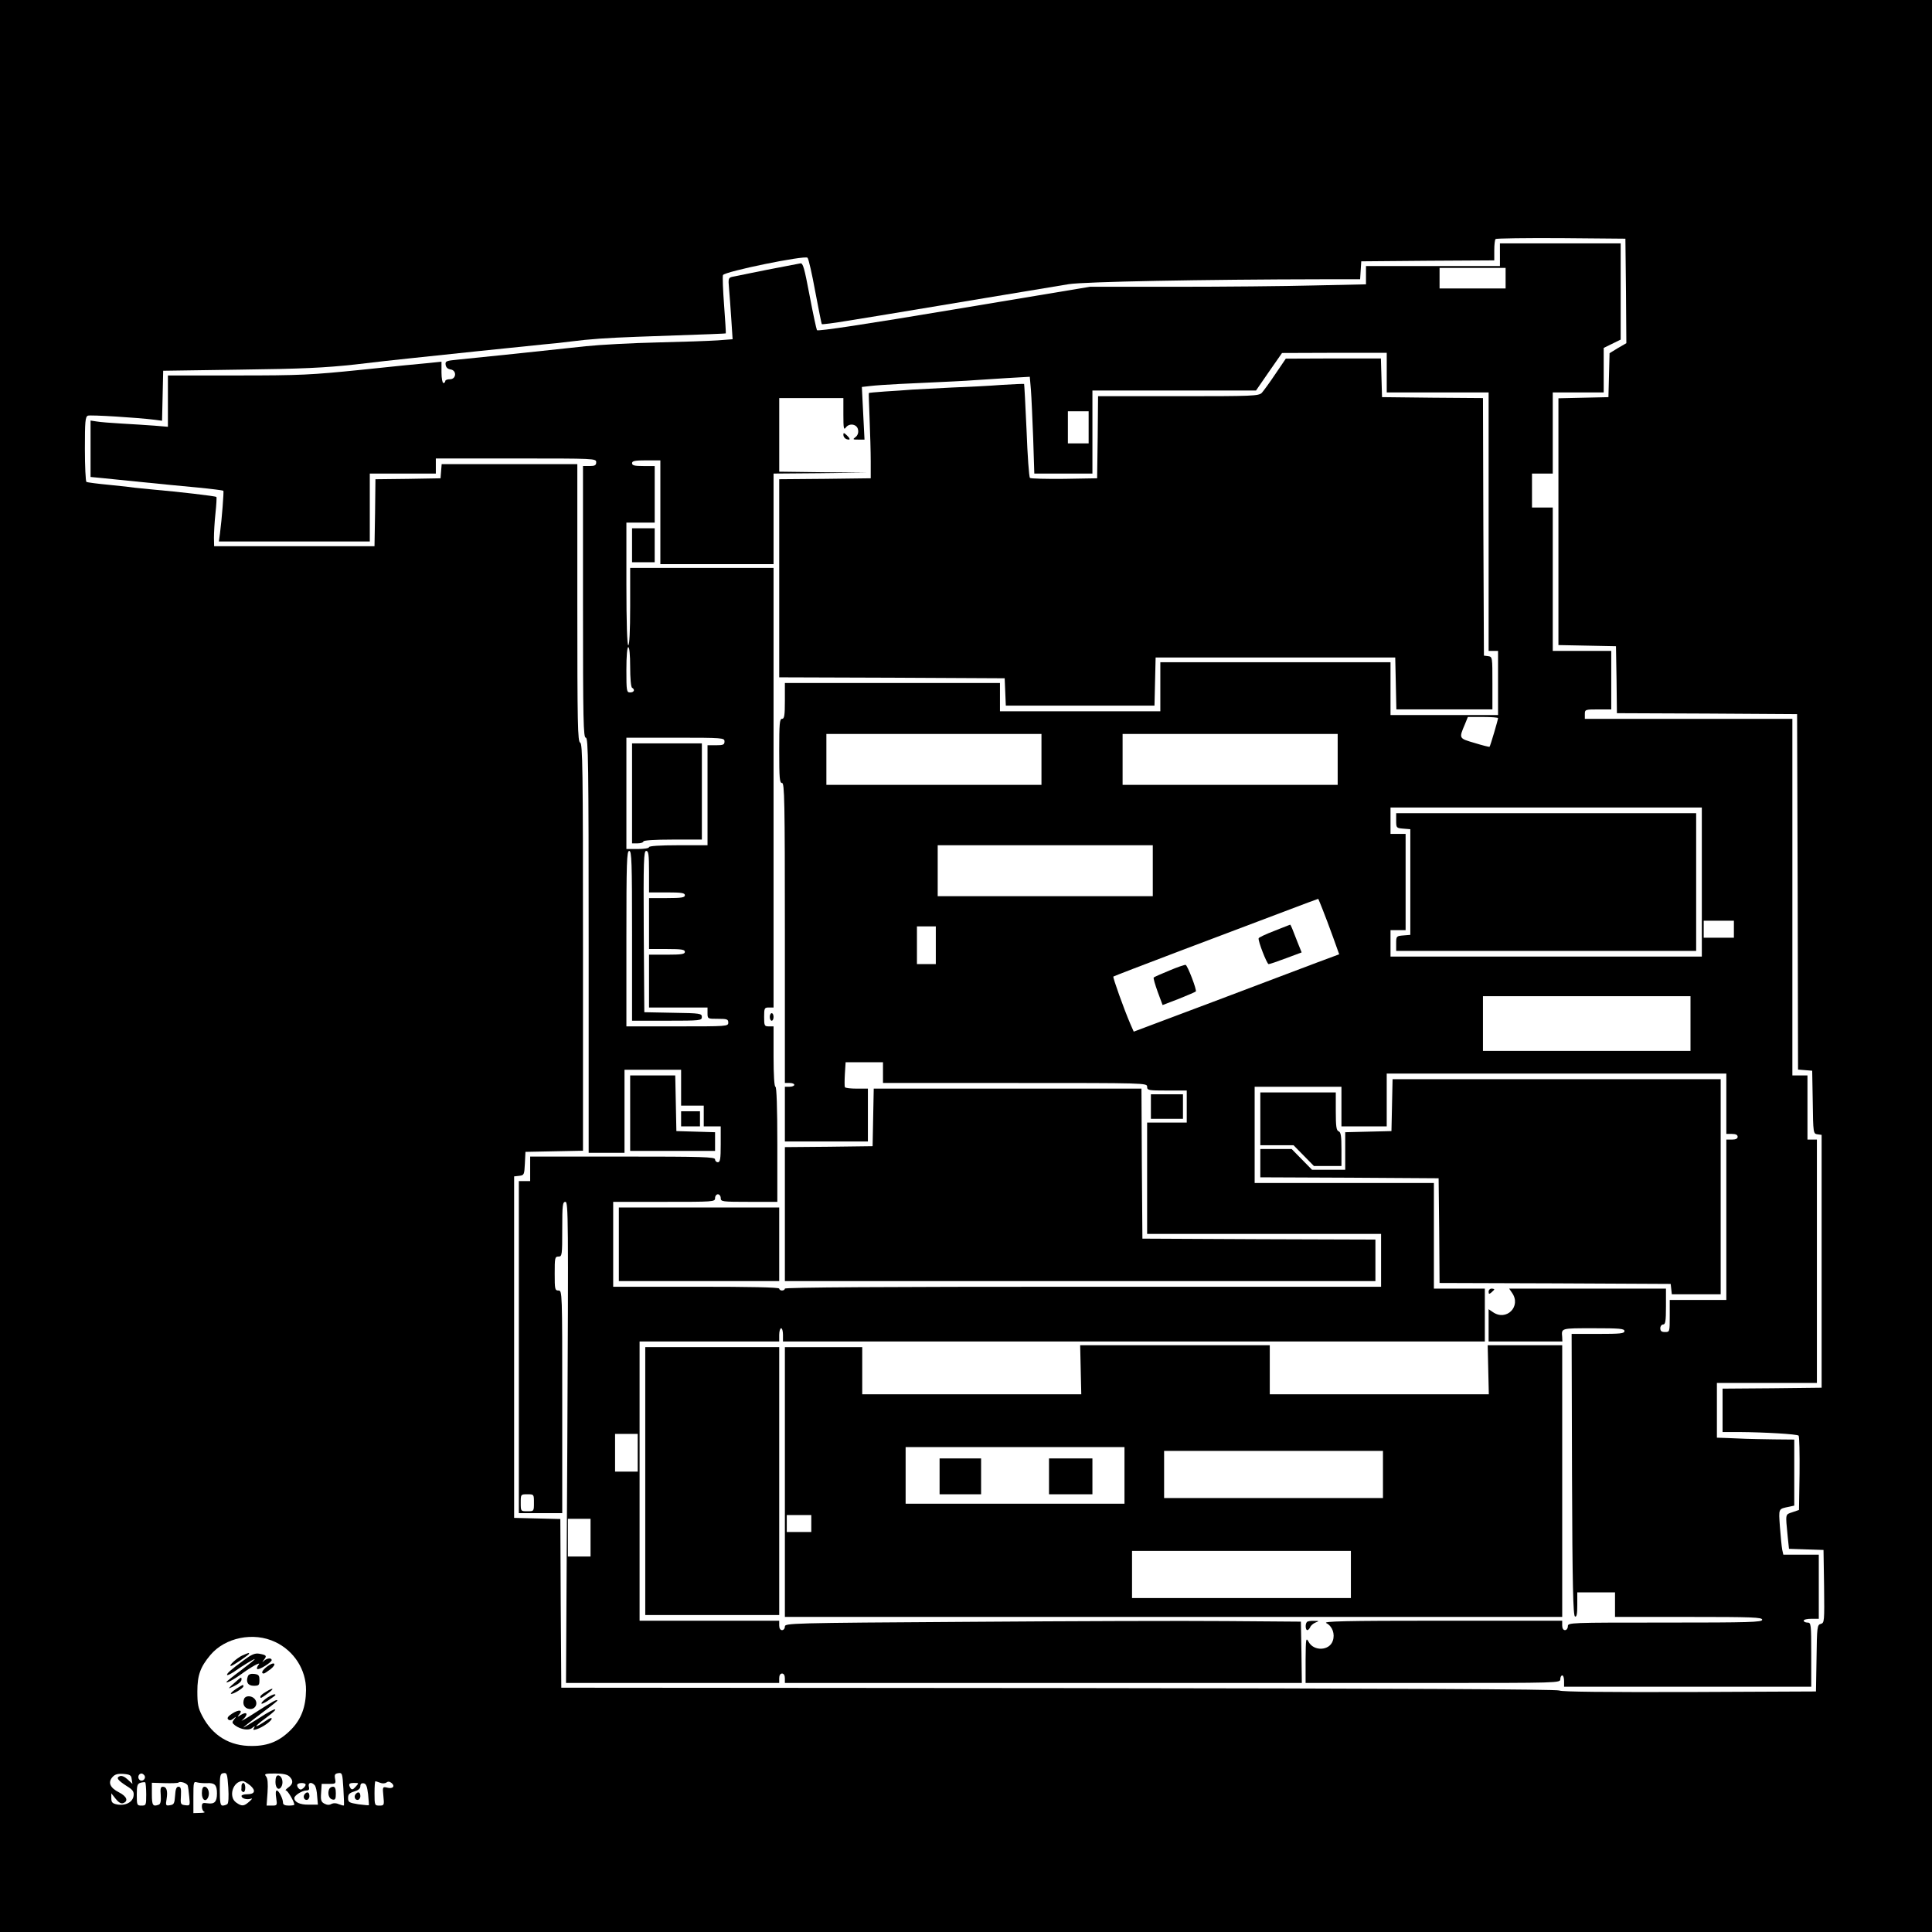 <?xml version="1.0" standalone="no"?>
<!DOCTYPE svg PUBLIC "-//W3C//DTD SVG 20010904//EN"
 "http://www.w3.org/TR/2001/REC-SVG-20010904/DTD/svg10.dtd">
<svg version="1.0" xmlns="http://www.w3.org/2000/svg"
 width="1024pt" height="1024pt" viewBox="0 0 1024 1024"
 preserveAspectRatio="xMidYMid meet">

<g transform="translate(0,1024) scale(0.1,-0.1)"
fill="#000000" stroke="none">
<path d="M0 5120 l0 -5120 5120 0 5120 0 0 5120 0 5120 -5120 0 -5120 0 0
-5120z m8618 3578 l2 -277 -45 -26 -44 -27 -3 -116 -3 -117 -132 -3 -133 -3 0
-654 0 -654 153 -3 152 -3 3 -177 2 -178 478 -2 477 -3 3 -942 2 -942 38 -3
37 -3 3 -167 c2 -164 3 -167 25 -170 l22 -3 0 -670 0 -670 -262 -3 -263 -2 0
-115 0 -115 88 0 c137 -1 306 -11 315 -19 4 -4 6 -94 5 -201 l-3 -193 -35 -12
c-38 -13 -37 -5 -25 -127 l7 -67 91 -3 92 -3 3 -193 c2 -186 2 -194 -18 -199
-18 -5 -20 -15 -22 -182 l-3 -176 -670 -3 c-447 -1 -677 1 -690 8 -14 7 -865
11 -2655 13 l-2635 2 -3 447 -2 447 -123 3 -122 3 0 905 0 905 27 3 c26 3 27
6 30 65 l3 62 153 3 152 3 0 1078 c0 950 -2 1080 -15 1085 -13 5 -15 96 -15
741 l0 735 -359 0 -360 0 -3 -37 -3 -38 -172 -3 -173 -2 -2 -178 -3 -177 -425
0 -425 0 -1 45 c0 25 3 83 8 129 5 46 7 85 5 87 -4 5 -205 28 -332 39 -44 4
-89 9 -100 10 -11 2 -71 9 -134 15 -63 6 -118 13 -123 16 -4 3 -8 82 -8 175 0
146 2 170 16 176 14 5 261 -10 356 -22 l37 -5 3 132 3 133 410 6 c329 4 448
10 605 27 107 13 236 27 285 32 50 5 216 23 370 39 154 16 312 32 350 36 39 3
102 10 140 15 101 13 191 19 350 25 412 14 470 17 472 18 1 1 -3 68 -9 148 -6
80 -9 153 -6 161 8 19 434 106 448 92 6 -6 24 -86 41 -179 18 -94 33 -172 35
-173 1 -2 60 5 131 17 119 19 179 29 498 82 66 11 174 29 240 40 271 45 354
59 440 73 85 13 704 25 1352 26 l192 0 3 48 3 47 353 3 352 2 0 53 c0 30 3 57
7 60 4 4 160 6 347 5 l341 -3 3 -277z m-7159 -7161 c100 -47 164 -148 163
-255 -1 -89 -25 -153 -78 -208 -61 -62 -121 -88 -209 -88 -117 -1 -208 54
-263 159 -22 42 -26 63 -26 130 0 86 16 130 69 193 78 93 229 124 344 69z
m-254 -859 c-5 -4 -17 -8 -25 -8 -12 0 -15 16 -15 85 0 77 2 85 20 87 18 3 20
-4 25 -77 3 -48 1 -83 -5 -87z m618 -7 c-2 -2 -13 1 -26 6 -15 7 -29 7 -40 2
-11 -7 -24 -6 -37 1 -18 9 -21 19 -18 58 l3 47 38 0 c36 0 38 1 33 27 -4 22
-1 27 17 30 21 3 22 -1 27 -82 3 -47 4 -87 3 -89z m-1125 139 l4 -25 -26 24
c-15 14 -31 21 -41 17 -21 -8 -12 -21 36 -52 33 -20 40 -30 37 -52 -4 -34 -43
-54 -87 -46 -25 5 -31 11 -31 33 l0 26 23 -29 c16 -20 29 -27 40 -23 29 11 19
36 -22 57 -48 24 -60 53 -35 81 13 15 28 19 58 17 35 -3 42 -7 44 -28z m68 19
c10 -17 -13 -36 -27 -22 -12 12 -4 33 11 33 5 0 12 -5 16 -11z m768 -5 c22
-21 20 -40 -6 -58 -12 -9 -18 -16 -12 -16 9 0 44 -60 44 -75 0 -3 -13 -5 -30
-5 -20 0 -30 5 -30 15 0 21 -22 65 -33 65 -6 0 -7 -16 -3 -40 6 -39 5 -40 -23
-40 l-28 0 5 70 c3 48 1 74 -8 85 -11 13 -5 15 48 15 42 0 65 -5 76 -16z
m-759 -95 c0 -57 -1 -59 -25 -59 -24 0 -25 3 -25 58 0 48 3 58 20 63 11 3 22
4 25 2 2 -2 5 -31 5 -64z m220 47 c2 -6 6 -33 8 -59 5 -47 4 -48 -21 -45 -25
3 -26 6 -23 51 2 37 -1 47 -13 47 -11 0 -16 -13 -18 -47 -3 -42 -6 -48 -27
-51 -22 -4 -24 -1 -18 33 7 43 0 65 -20 65 -12 0 -14 -10 -11 -45 2 -31 -1
-46 -10 -50 -32 -12 -37 -4 -37 55 l0 61 68 -2 c37 -1 70 0 73 3 8 9 45 -3 49
-16z m104 13 c39 2 51 -10 51 -54 0 -45 -13 -58 -49 -53 -27 4 -31 2 -31 -18
0 -12 6 -25 13 -27 6 -3 -4 -6 -23 -6 l-35 -1 0 85 c0 80 1 84 20 78 11 -3 35
-5 54 -4z m227 -12 c32 -28 25 -47 -17 -47 -16 0 -29 -4 -29 -9 0 -13 27 -21
48 -15 12 4 10 0 -7 -15 -28 -25 -39 -26 -69 -5 -43 30 -18 114 35 114 6 0 24
-11 39 -23z m689 14 c11 -5 25 -4 33 1 8 7 17 6 27 -2 21 -17 7 -33 -22 -25
-25 6 -26 5 -21 -44 5 -49 4 -51 -21 -51 -25 0 -26 2 -26 65 0 36 2 65 5 64 3
0 14 -4 25 -8z m-395 -10 c0 -5 -6 -14 -14 -20 -10 -8 -16 -8 -25 2 -6 8 -8
17 -4 20 9 10 43 8 43 -2z m48 -3 c6 -7 12 -33 13 -58 l4 -45 -49 0 c-45 -1
-76 13 -76 35 0 14 42 40 63 40 14 0 18 5 14 20 -6 23 14 27 31 8z m217 -8
c-14 -16 -20 -17 -27 -8 -13 22 -9 28 19 28 26 0 26 0 8 -20z m66 -40 c3 -30
5 -56 4 -58 -1 -1 -26 1 -56 5 -49 8 -54 11 -54 33 0 20 7 27 33 35 21 6 32
15 32 28 0 12 6 17 18 15 13 -2 18 -17 23 -58z"/>
<path d="M7950 8890 l0 -60 -355 0 -355 0 0 -48 0 -49 -277 -6 c-153 -4 -482
-7 -732 -7 l-454 0 -720 -120 c-465 -78 -723 -117 -727 -110 -3 6 -21 88 -39
184 -28 147 -35 173 -49 170 -9 -2 -89 -17 -177 -34 -88 -18 -170 -34 -183
-37 -21 -5 -23 -9 -18 -62 3 -31 8 -104 12 -162 l7 -107 -79 -6 c-44 -3 -187
-8 -319 -11 -132 -3 -303 -12 -380 -20 -77 -8 -246 -26 -375 -40 -129 -13
-266 -27 -303 -31 -62 -6 -68 -8 -65 -28 2 -13 11 -22 26 -24 34 -5 31 -52 -3
-52 -14 0 -25 -4 -25 -10 0 -5 -4 -10 -10 -10 -5 0 -10 25 -10 56 l0 57 -67
-7 c-38 -3 -198 -19 -358 -36 -265 -27 -321 -30 -657 -30 l-368 0 0 -136 0
-136 -72 6 c-40 3 -118 8 -173 11 -55 3 -115 8 -132 11 l-33 5 0 -150 0 -149
63 -6 c34 -4 132 -13 217 -22 85 -9 215 -21 288 -28 72 -7 134 -15 136 -17 3
-4 -8 -150 -18 -226 l-6 -43 400 0 400 0 0 180 0 180 175 0 175 0 0 40 0 40
425 0 c418 0 425 0 425 -20 0 -16 -7 -20 -35 -20 l-35 0 0 -720 c0 -633 2
-720 15 -720 13 0 15 -129 15 -1100 l0 -1100 95 0 95 0 0 220 0 220 150 0 150
0 0 -95 0 -95 60 0 60 0 0 -55 0 -55 45 0 45 0 0 -95 c0 -78 -3 -95 -15 -95
-8 0 -15 7 -15 15 0 13 -61 15 -490 15 l-490 0 0 -65 0 -65 -30 0 -30 0 0
-880 0 -880 115 0 115 0 0 590 c0 583 0 590 -20 590 -19 0 -20 7 -20 90 0 83
1 90 20 90 19 0 20 7 20 145 0 129 2 145 17 145 15 0 16 -89 10 -1275 l-7
-1275 565 0 565 0 0 25 c0 16 6 25 15 25 9 0 15 -9 15 -25 l0 -25 1370 0 1370
0 -2 163 -3 162 -395 3 c-217 2 -833 0 -1367 -4 -943 -6 -973 -7 -973 -25 0
-11 -7 -19 -15 -19 -9 0 -15 9 -15 25 l0 25 -370 0 -370 0 0 740 0 740 370 0
370 0 0 35 c0 19 5 35 10 35 6 0 10 -16 10 -35 l0 -35 1860 0 1860 0 0 140 0
140 -135 0 -135 0 0 280 0 280 -475 0 -475 0 0 255 0 255 230 0 230 0 0 -105
0 -105 120 0 120 0 0 140 0 140 900 0 900 0 0 -160 0 -160 30 0 c20 0 30 -5
30 -15 0 -10 -10 -15 -30 -15 l-30 0 0 -425 0 -425 -150 0 -150 0 0 -85 c0
-84 0 -85 -25 -85 -18 0 -25 5 -25 20 0 11 7 20 15 20 12 0 15 17 15 95 l0 95
-416 0 -415 0 15 -22 c51 -72 -30 -153 -102 -102 l-22 15 0 -85 0 -86 196 0
195 0 -1 23 c-4 48 -9 47 165 47 140 0 165 -2 165 -15 0 -13 -22 -15 -140 -15
l-140 0 2 -747 c2 -586 6 -747 16 -751 9 -3 12 14 12 62 l0 66 100 0 100 0 0
-65 0 -65 390 0 c340 0 390 -2 390 -15 0 -13 -64 -15 -515 -15 -508 0 -515 0
-515 -20 0 -11 -7 -20 -15 -20 -9 0 -15 9 -15 25 l0 25 -637 0 c-519 0 -633
-3 -613 -13 32 -16 47 -58 34 -94 -18 -53 -101 -56 -128 -5 -14 25 -15 19 -16
-95 l0 -123 675 0 c668 0 675 0 675 20 0 11 5 20 10 20 6 0 10 -13 10 -30 l0
-30 655 0 655 0 0 170 c0 163 -1 170 -20 170 -11 0 -20 5 -20 10 0 6 18 10 40
10 l40 0 0 170 0 170 -94 0 -94 0 -6 27 c-3 16 -8 70 -12 120 -7 100 -9 95 49
107 l27 6 0 175 0 175 -107 1 c-60 1 -126 2 -148 3 -22 1 -66 3 -97 4 l-58 2
0 145 0 145 265 0 265 0 0 645 0 645 -25 0 -25 0 0 170 0 170 -40 0 -40 0 0
945 0 945 -550 0 -550 0 0 25 c0 24 2 25 70 25 l70 0 0 155 0 155 -155 0 -155
0 0 380 0 380 -55 0 -55 0 0 90 0 90 55 0 55 0 0 215 0 215 135 0 135 0 0 118
0 118 45 22 45 22 0 255 0 255 -320 0 -320 0 0 -60z m30 -125 l0 -54 -175 0
-175 0 0 54 0 55 175 0 175 0 0 -55z m-630 -500 l0 -105 270 0 270 0 0 -685 0
-685 25 0 25 0 0 -170 0 -170 -285 0 -285 0 0 140 0 140 -610 0 -610 0 0 -130
0 -130 -425 0 -425 0 0 75 0 75 -570 0 -570 0 0 -95 c0 -78 -3 -95 -15 -95
-13 0 -15 -26 -15 -170 0 -144 2 -170 15 -170 13 0 15 -95 15 -795 l0 -795 25
0 c14 0 25 -4 25 -10 0 -5 -11 -10 -25 -10 l-25 0 0 -145 0 -145 220 0 220 0
0 140 0 140 -59 0 c-33 0 -61 3 -63 8 -2 4 -2 35 0 70 l4 62 99 0 99 0 0 -55
0 -55 700 0 c693 0 700 0 700 -20 0 -19 7 -20 105 -20 l105 0 0 -85 0 -85
-105 0 -105 0 0 -295 0 -295 620 0 620 0 0 -140 0 -140 -1580 0 c-1047 0
-1580 -3 -1580 -10 0 -5 -7 -10 -15 -10 -8 0 -15 5 -15 10 0 7 -153 10 -440
10 l-440 0 0 225 0 225 270 0 c263 0 270 0 270 20 0 11 7 20 15 20 8 0 15 -9
15 -20 0 -19 7 -20 150 -20 l150 0 0 305 c0 197 -4 305 -10 305 -6 0 -10 60
-10 160 l0 160 -25 0 c-23 0 -25 3 -25 50 0 47 2 50 25 50 l25 0 0 1165 0
1165 -380 0 -380 0 0 -205 c0 -130 -4 -205 -10 -205 -6 0 -10 115 -10 325 l0
325 75 0 75 0 0 150 0 150 -60 0 c-47 0 -60 3 -60 15 0 12 15 15 75 15 l75 0
0 -275 0 -275 300 0 300 0 0 240 0 240 248 2 247 3 -232 2 -233 3 0 195 0 195
170 0 170 0 0 -87 c0 -74 2 -84 13 -69 19 26 61 18 65 -13 3 -15 -3 -30 -14
-38 -16 -12 -14 -13 15 -13 l33 0 -7 139 -7 140 44 5 c23 3 95 8 158 11 276
13 348 16 395 20 28 2 105 7 171 11 l122 7 6 -69 c3 -38 8 -153 12 -256 l6
-188 154 0 154 0 0 220 0 220 434 0 433 0 69 100 69 99 278 1 277 0 0 -105z
m-1580 -290 l0 -85 -55 0 -55 0 0 85 0 85 55 0 55 0 0 -85z m-2430 -1269 c0
-59 4 -108 10 -111 17 -10 11 -25 -10 -25 -19 0 -20 7 -20 120 0 73 4 120 10
120 6 0 10 -41 10 -104z m4600 -272 c0 -9 -41 -148 -45 -152 -1 -2 -37 7 -79
20 -85 25 -84 23 -51 101 l15 37 80 0 c44 0 80 -3 80 -6z m-2420 -219 l0 -135
-570 0 -570 0 0 135 0 135 570 0 570 0 0 -135z m1570 0 l0 -135 -570 0 -570 0
0 135 0 135 570 0 570 0 0 -135z m-3250 95 c0 -17 -7 -20 -45 -20 l-45 0 0
-265 0 -265 -155 0 c-97 0 -155 -4 -155 -10 0 -6 -27 -10 -60 -10 l-60 0 0
295 0 295 260 0 c253 0 260 -1 260 -20z m5180 -745 l0 -395 -825 0 -825 0 0
70 0 70 40 0 40 0 0 255 0 255 -40 0 -40 0 0 70 0 70 825 0 825 0 0 -395z
m-2910 60 l0 -135 -570 0 -570 0 0 135 0 135 570 0 570 0 0 -135z m-2760 -345
l0 -450 185 0 c178 0 185 1 185 20 0 18 -8 20 -152 22 l-153 3 -3 428 c-2 375
0 427 13 427 12 0 15 -19 15 -110 l0 -110 95 0 c78 0 95 -3 95 -15 0 -12 -17
-15 -95 -15 l-95 0 0 -135 0 -135 95 0 c78 0 95 -3 95 -15 0 -12 -17 -15 -95
-15 l-95 0 0 -140 0 -140 155 0 155 0 0 -30 c0 -30 1 -30 55 -30 48 0 55 -2
55 -20 0 -20 -7 -20 -270 -20 l-270 0 0 465 c0 407 2 465 15 465 13 0 15 -57
15 -450z m3660 140 c12 -30 37 -96 55 -146 l33 -92 -121 -45 c-67 -25 -312
-118 -545 -206 l-423 -159 -18 41 c-34 79 -94 247 -90 251 2 2 166 65 364 140
198 75 441 167 540 204 99 38 181 68 182 68 1 -1 11 -26 23 -56z m2180 -105
l0 -45 -80 0 -80 0 0 45 0 45 80 0 80 0 0 -45z m-4230 -85 l0 -100 -50 0 -50
0 0 100 0 100 50 0 50 0 0 -100z m4000 -415 l0 -145 -550 0 -550 0 0 145 0
145 550 0 550 0 0 -145z m-5580 -2275 l0 -100 -60 0 -60 0 0 100 0 100 60 0
60 0 0 -100z m-550 -265 c0 -45 0 -45 -35 -45 -35 0 -35 0 -35 45 0 45 0 45
35 45 35 0 35 0 35 -45z m300 -185 l0 -100 -60 0 -60 0 0 100 0 100 60 0 60 0
0 -100z"/>
<path d="M6760 8258 c-30 -45 -63 -90 -72 -100 -17 -17 -47 -18 -443 -18
l-425 0 -2 -217 -3 -218 -174 -3 c-96 -1 -178 1 -182 5 -5 5 -13 118 -18 252
-6 134 -12 245 -13 246 -2 1 -55 -1 -118 -5 -63 -5 -182 -11 -265 -14 -82 -4
-177 -9 -210 -11 -33 -3 -98 -7 -145 -10 -46 -3 -85 -7 -85 -8 -1 -1 1 -63 4
-137 3 -74 6 -175 6 -225 l0 -90 -242 -3 -243 -2 0 -525 0 -525 598 -2 597 -3
3 -72 3 -73 394 0 394 0 3 128 3 127 635 0 635 0 3 -137 3 -138 254 0 255 0 0
139 c0 137 0 140 -22 143 l-23 3 -3 682 -2 683 -268 2 -267 3 -3 103 -3 102
-252 0 -252 -1 -55 -81z"/>
<path d="M4470 7935 c0 -9 7 -18 15 -22 23 -8 24 0 3 20 -15 14 -18 15 -18 2z"/>
<path d="M3350 7350 l0 -90 60 0 60 0 0 90 0 90 -60 0 -60 0 0 -90z"/>
<path d="M4080 4850 c0 -11 5 -20 10 -20 6 0 10 9 10 20 0 11 -4 20 -10 20 -5
0 -10 -9 -10 -20z"/>
<path d="M4628 4318 l-3 -153 -232 -3 -233 -2 0 -355 0 -355 1565 0 1565 0 0
110 0 110 -617 2 -618 3 -3 398 -2 397 -710 0 -709 0 -3 -152z"/>
<path d="M6100 4375 l0 -65 85 0 85 0 0 65 0 65 -85 0 -85 0 0 -65z"/>
<path d="M3280 3645 l0 -195 425 0 425 0 0 195 0 195 -425 0 -425 0 0 -195z"/>
<path d="M3350 6035 l0 -265 30 0 c17 0 30 5 30 10 0 6 58 10 155 10 l155 0 0
255 0 255 -185 0 -185 0 0 -265z"/>
<path d="M7400 5891 c0 -39 1 -40 38 -43 l37 -3 0 -280 0 -280 -37 -3 c-37 -3
-38 -4 -38 -43 l0 -39 795 0 795 0 0 365 0 365 -795 0 -795 0 0 -39z"/>
<path d="M6754 5306 c-45 -17 -82 -35 -83 -39 -4 -14 44 -137 53 -137 6 0 47
14 92 31 l83 31 -21 52 c-11 28 -24 61 -29 74 -5 12 -10 22 -11 21 -2 -1 -40
-15 -84 -33z"/>
<path d="M6198 5096 c-42 -17 -80 -34 -83 -37 -3 -3 7 -37 21 -76 l26 -70 86
33 c47 19 87 36 90 39 7 6 -44 139 -54 141 -5 1 -44 -12 -86 -30z"/>
<path d="M3340 4340 l0 -200 225 0 225 0 0 50 0 49 -102 3 -103 3 -3 148 -3
147 -119 0 -120 0 0 -200z"/>
<path d="M7378 4383 l-3 -138 -122 -3 -123 -3 0 -99 0 -100 -88 0 -88 0 -54
55 -54 55 -83 0 -83 0 0 -75 0 -75 473 -2 472 -3 3 -277 2 -278 613 -2 612 -3
3 -27 3 -28 130 0 129 0 0 570 0 570 -870 0 -869 0 -3 -137z"/>
<path d="M6680 4310 l0 -140 88 0 88 0 54 -55 54 -55 73 0 73 0 0 89 c0 70 -3
90 -15 95 -12 4 -15 26 -15 106 l0 100 -200 0 -200 0 0 -140z"/>
<path d="M3610 4310 l0 -40 50 0 50 0 0 40 0 40 -50 0 -50 0 0 -40z"/>
<path d="M7890 3394 c0 -14 3 -14 15 -4 8 7 15 14 15 16 0 2 -7 4 -15 4 -8 0
-15 -7 -15 -16z"/>
<path d="M5728 2980 l3 -130 -580 0 -581 0 0 125 0 125 -205 0 -205 0 0 -715
0 -715 2060 0 2060 0 0 720 0 720 -197 0 -198 0 3 -130 3 -130 -580 0 -581 0
0 130 0 130 -502 0 -503 0 3 -130z m232 -560 l0 -150 -580 0 -580 0 0 150 0
150 580 0 580 0 0 -150z m1370 5 l0 -125 -580 0 -580 0 0 125 0 125 580 0 580
0 0 -125z m-3030 -260 l0 -45 -65 0 -65 0 0 45 0 45 65 0 65 0 0 -45z m2860
-270 l0 -125 -580 0 -580 0 0 125 0 125 580 0 580 0 0 -125z"/>
<path d="M4980 2415 l0 -95 110 0 110 0 0 95 0 95 -110 0 -110 0 0 -95z"/>
<path d="M5560 2415 l0 -95 115 0 115 0 0 95 0 95 -115 0 -115 0 0 -95z"/>
<path d="M3420 2390 l0 -710 355 0 355 0 0 710 0 710 -355 0 -355 0 0 -710z"/>
<path d="M6927 1643 c-10 -10 -8 -43 2 -43 5 0 11 7 15 15 3 9 16 20 28 25 21
8 21 9 -8 9 -17 1 -34 -2 -37 -6z"/>
<path d="M1285 1466 c-29 -13 -76 -56 -61 -56 9 0 96 59 96 65 0 6 0 6 -35 -9z"/>
<path d="M1290 1439 c-68 -50 -91 -71 -86 -77 3 -2 17 5 33 15 49 35 113 73
113 69 0 -3 -34 -30 -75 -61 -41 -30 -75 -58 -75 -60 0 -8 39 13 75 39 57 42
111 71 96 53 -8 -10 -11 -20 -8 -23 8 -8 77 35 77 47 0 13 -24 11 -40 -3 -12
-11 -12 -10 -1 5 17 21 13 25 -25 32 -23 4 -41 -4 -84 -36z"/>
<path d="M1417 1408 c-26 -19 -36 -38 -19 -38 4 0 20 11 36 23 36 29 21 43
-17 15z"/>
<path d="M1314 1356 c-12 -31 0 -51 31 -51 27 0 30 3 30 30 0 25 -4 30 -28 33
-17 2 -29 -2 -33 -12z"/>
<path d="M1240 1318 c-19 -16 -30 -28 -25 -26 39 15 65 33 65 45 0 17 1 17
-40 -19z"/>
<path d="M1252 1289 c-18 -12 -31 -24 -28 -26 6 -7 66 29 66 39 0 11 0 11 -38
-13z"/>
<path d="M1408 1272 c-16 -9 -28 -20 -28 -24 0 -12 3 -10 40 17 38 28 29 33
-12 7z"/>
<path d="M1418 1243 c-15 -10 -30 -23 -32 -30 -3 -7 13 -1 34 13 22 15 40 28
40 30 0 8 -16 3 -42 -13z"/>
<path d="M1294 1236 c-11 -28 1 -51 28 -54 31 -4 48 29 28 53 -16 19 -49 19
-56 1z"/>
<path d="M1355 1164 c-55 -36 -87 -53 -70 -40 32 28 27 48 -8 27 -20 -13 -21
-13 -9 2 21 24 -1 28 -37 5 -22 -14 -29 -24 -22 -31 7 -7 16 -6 28 4 16 13 17
12 4 -4 -12 -15 -12 -19 5 -32 30 -22 73 -29 91 -13 14 11 16 11 9 -1 -7 -10
-3 -12 15 -6 32 10 79 44 79 56 0 6 -12 2 -27 -9 -71 -48 -73 -38 -3 13 81 60
57 60 -35 0 -47 -30 -85 -53 -85 -51 0 2 41 34 90 71 50 37 90 69 90 71 0 10
-22 -2 -115 -62z"/>
<path d="M1744 756 c-9 -24 0 -51 19 -54 14 -3 17 4 17 32 0 26 -4 36 -15 36
-9 0 -18 -6 -21 -14z"/>
<path d="M1460 795 c0 -37 22 -49 34 -19 9 23 -2 54 -20 54 -9 0 -14 -11 -14
-35z"/>
<path d="M1070 735 c0 -37 22 -49 34 -19 9 23 -2 54 -20 54 -9 0 -14 -11 -14
-35z"/>
<path d="M1280 775 c0 -8 0 -18 -1 -22 0 -4 4 -9 10 -11 6 -2 11 8 11 22 0 14
-4 26 -10 26 -5 0 -10 -7 -10 -15z"/>
<path d="M1617 733 c-13 -12 -7 -33 8 -33 8 0 15 9 15 20 0 20 -11 26 -23 13z"/>
<path d="M1887 733 c-13 -12 -7 -33 8 -33 8 0 15 9 15 20 0 20 -11 26 -23 13z"/>
</g>
</svg>
